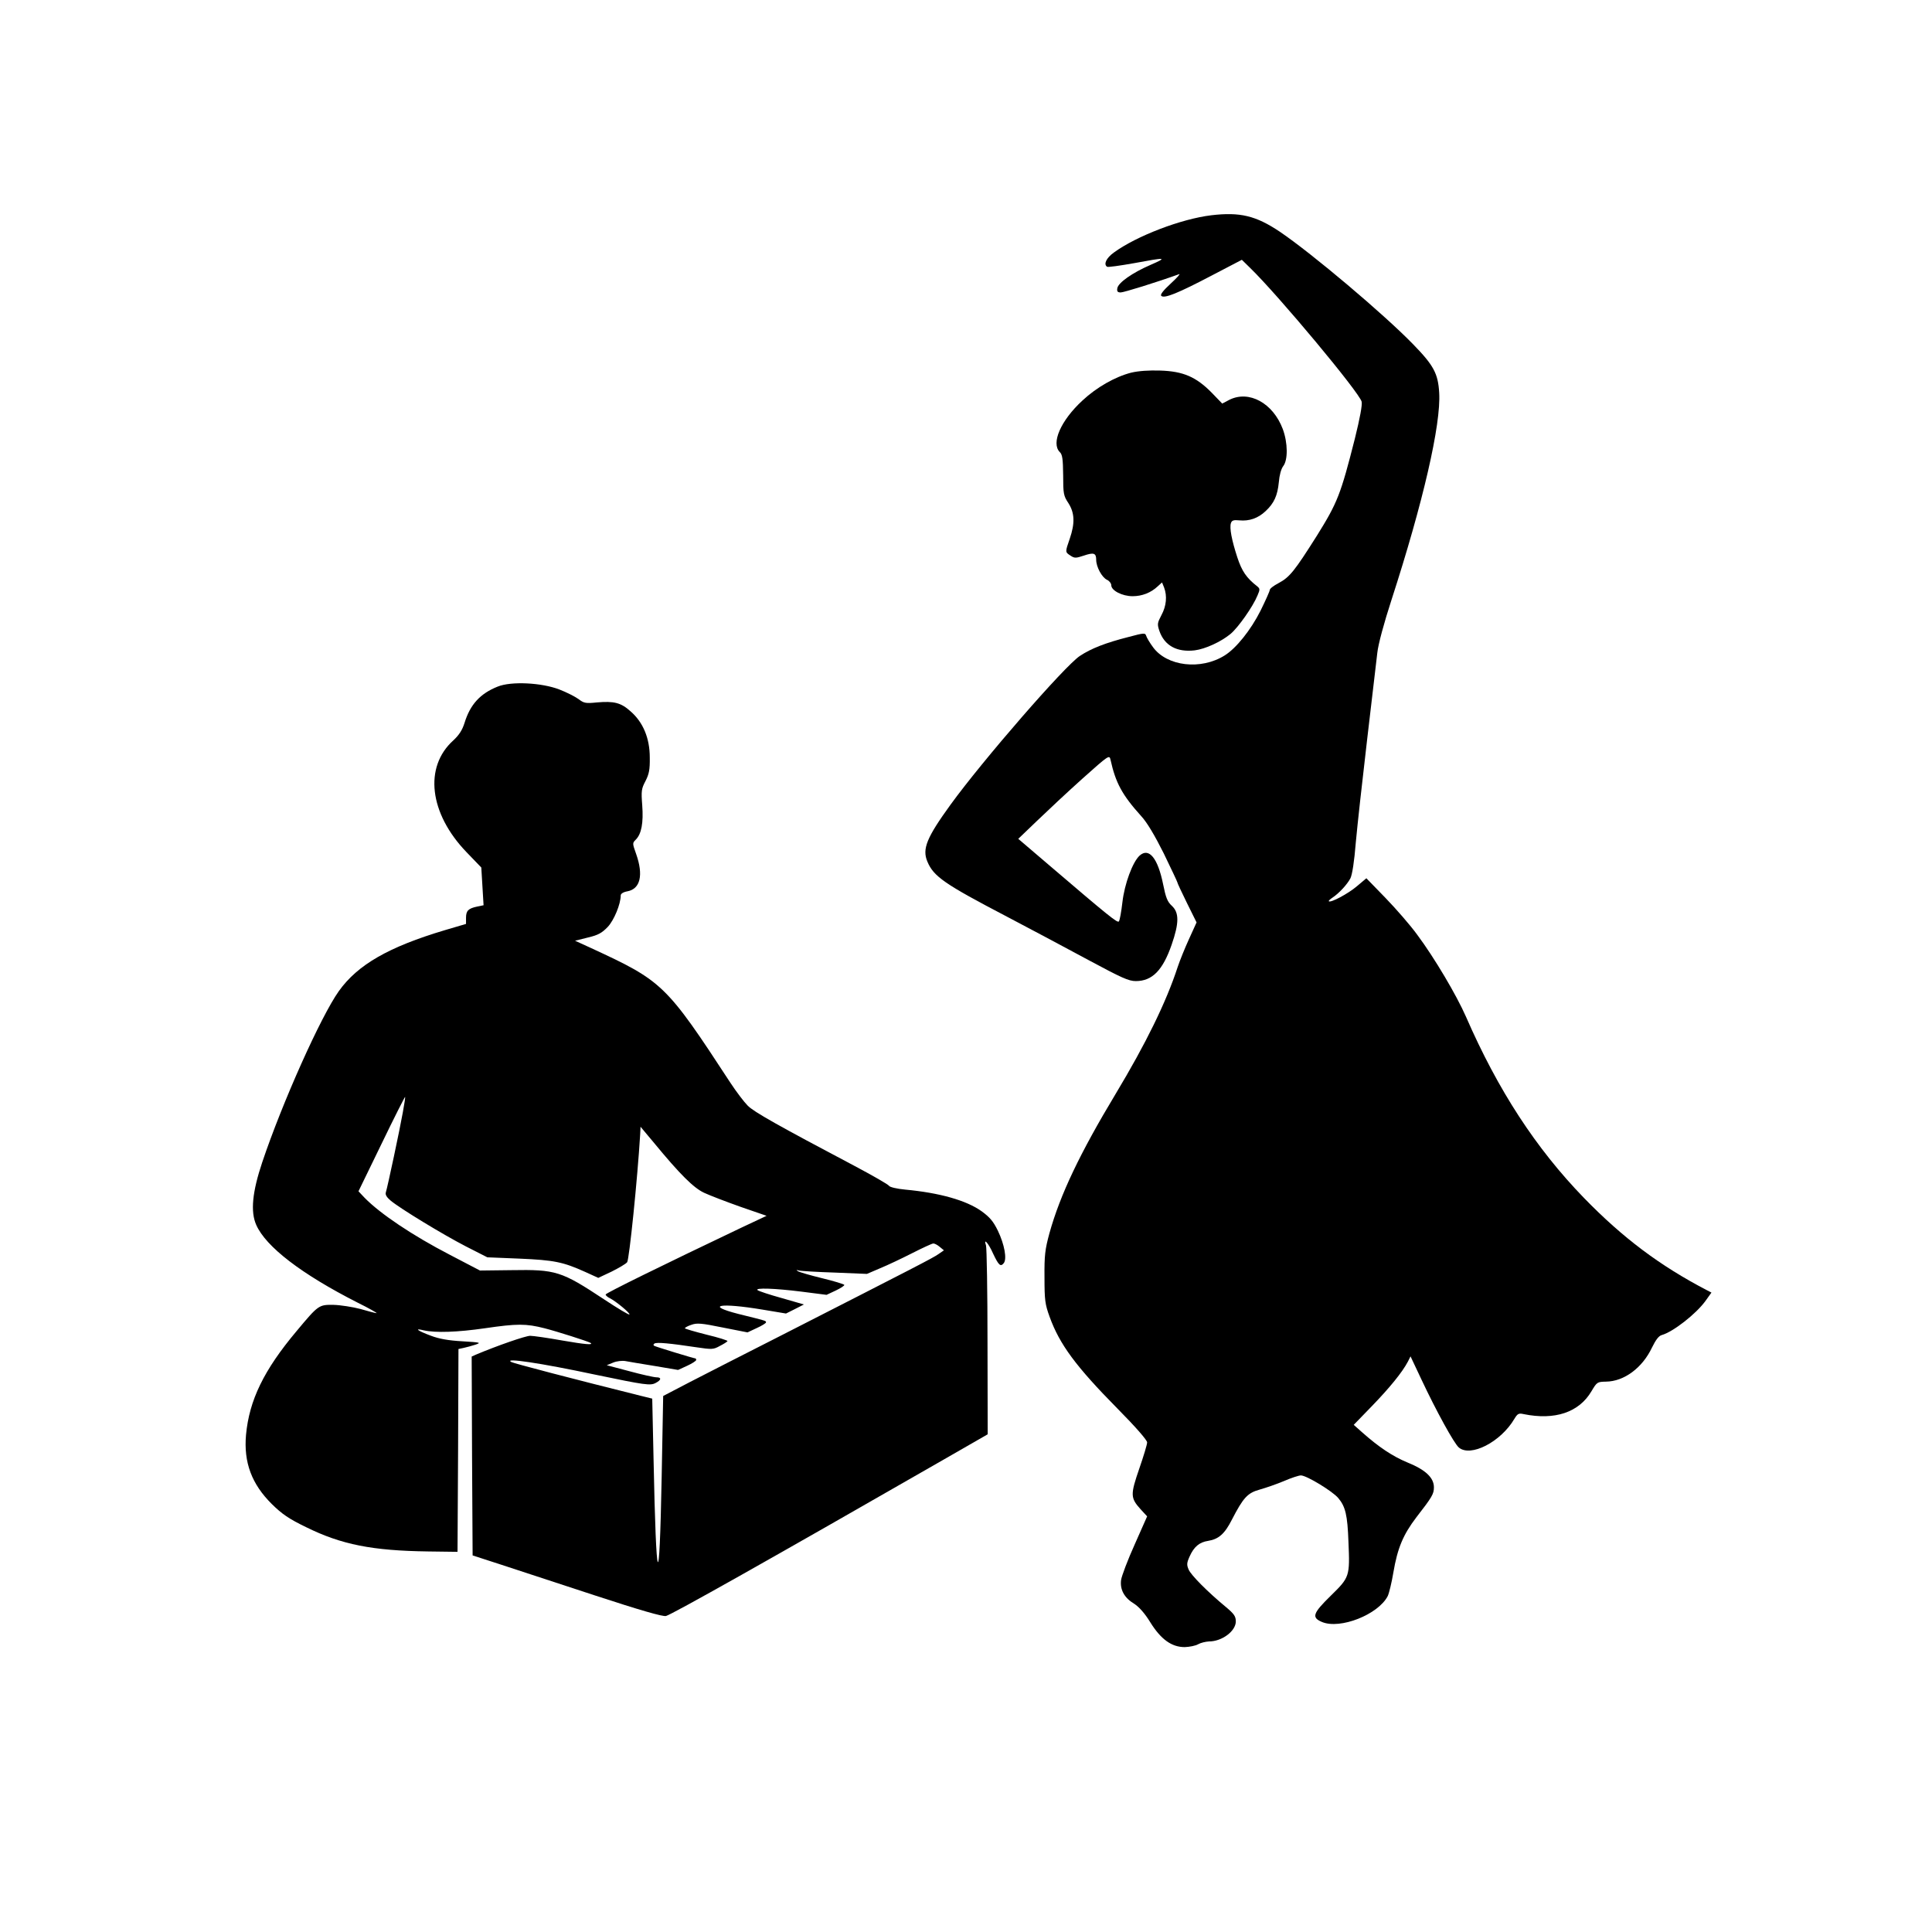 <?xml version="1.0" standalone="no"?>
<!DOCTYPE svg PUBLIC "-//W3C//DTD SVG 20010904//EN"
 "http://www.w3.org/TR/2001/REC-SVG-20010904/DTD/svg10.dtd">
<svg version="1.0" xmlns="http://www.w3.org/2000/svg"
 width="1024pt" height="1024pt" viewBox="0 0 1024 1024"
 preserveAspectRatio="xMidYMid meet">

<g transform="translate(0,1024) scale(0.1,-0.1)"
fill="currentColor" stroke="none">
<path d="M6420 9099 c-159 -19 -397 -110 -517 -198 -40 -29 -55 -62 -35 -75 5
-3 69 6 142 19 172 32 180 31 88 -9 -97 -42 -172 -95 -176 -124 -3 -17 2 -22
18 -22 16 0 188 53 310 97 8 3 -12 -20 -45 -50 -40 -37 -57 -59 -50 -65 15
-16 89 14 268 108 l159 83 45 -44 c148 -144 577 -658 590 -708 4 -17 -9 -87
-36 -196 -75 -296 -92 -339 -201 -514 -119 -188 -144 -220 -204 -252 -25 -13
-46 -29 -46 -36 0 -6 -22 -55 -49 -110 -52 -103 -129 -199 -190 -237 -126 -79
-306 -58 -380 44 -17 23 -33 50 -36 60 -5 16 -11 16 -93 -6 -122 -31 -199 -61
-259 -101 -80 -53 -513 -551 -685 -788 -126 -174 -151 -234 -123 -301 33 -80
92 -120 421 -292 126 -66 321 -170 434 -231 175 -94 212 -111 250 -111 87 0
143 57 190 193 40 115 40 170 1 206 -24 22 -32 44 -46 113 -28 139 -75 198
-125 153 -37 -34 -80 -150 -91 -247 -6 -51 -14 -97 -19 -102 -8 -8 -51 26
-369 298 l-164 140 99 95 c55 53 163 154 241 224 140 125 143 127 149 100 27
-122 61 -186 163 -299 30 -32 72 -103 119 -197 39 -81 72 -150 72 -153 0 -4
23 -53 51 -110 l51 -103 -40 -88 c-22 -48 -49 -115 -60 -148 -61 -187 -169
-407 -329 -673 -189 -314 -294 -534 -351 -739 -23 -85 -27 -116 -26 -233 0
-121 3 -143 27 -209 53 -147 140 -264 359 -486 97 -98 158 -168 158 -180 0
-11 -19 -74 -42 -140 -47 -137 -47 -154 7 -214 l35 -38 -66 -149 c-37 -82 -69
-167 -72 -188 -7 -51 17 -95 69 -126 26 -17 56 -50 86 -99 56 -90 113 -131
182 -131 26 1 57 7 71 15 14 8 40 14 58 15 69 0 142 55 142 106 0 27 -9 40
-52 76 -99 82 -186 170 -198 199 -11 25 -10 36 5 69 23 52 52 76 98 83 56 9
88 37 126 112 61 118 83 142 148 160 32 9 90 29 128 45 39 17 79 30 90 30 30
0 168 -84 198 -120 38 -45 49 -90 54 -232 8 -184 6 -188 -93 -285 -96 -94
-104 -116 -47 -140 96 -40 297 39 348 137 7 14 21 71 30 125 22 130 52 201
122 293 84 108 93 124 93 159 0 51 -45 93 -139 131 -80 33 -153 82 -241 160
l-45 40 96 99 c93 96 161 179 191 236 l14 28 58 -123 c78 -166 173 -339 198
-360 62 -53 222 29 294 151 17 28 23 32 49 26 166 -34 294 9 360 121 29 49 31
50 77 51 96 1 193 73 244 181 20 41 36 62 52 66 60 17 180 111 230 179 l33 46
-23 12 c-250 130 -447 278 -653 490 -254 262 -455 570 -625 960 -50 114 -167
312 -258 434 -36 50 -112 137 -168 195 l-102 105 -51 -43 c-46 -39 -138 -88
-148 -79 -2 3 7 11 19 19 36 24 78 70 95 102 10 19 21 90 29 191 8 88 35 333
60 545 25 212 49 419 54 460 5 46 35 157 75 280 168 518 263 931 253 1098 -6
102 -29 145 -137 256 -154 159 -538 483 -708 598 -127 85 -211 105 -363 87z"/>
<path d="M5996 8265 c-86 -22 -184 -78 -259 -148 -115 -106 -167 -226 -120
-273 14 -13 17 -37 18 -123 0 -98 2 -109 28 -148 33 -52 35 -106 7 -188 -25
-72 -25 -71 4 -90 21 -14 28 -14 70 0 53 18 66 14 66 -22 0 -37 30 -93 57
-106 12 -5 23 -19 23 -29 0 -28 58 -58 113 -58 50 0 97 18 134 53 l22 20 11
-27 c17 -45 12 -98 -14 -146 -22 -42 -23 -48 -11 -84 27 -78 93 -114 187 -103
56 7 139 45 190 87 40 33 119 145 143 204 14 32 13 36 -1 48 -58 45 -82 81
-106 154 -30 92 -42 156 -34 181 5 15 14 18 45 15 52 -5 99 11 139 49 45 42
63 82 70 153 3 37 12 70 23 85 26 33 25 124 -2 197 -52 138 -179 207 -283 155
l-38 -20 -56 58 c-83 84 -151 113 -272 117 -61 2 -116 -2 -154 -11z"/>
<path d="M2638 6601 c-93 -37 -146 -95 -176 -193 -12 -38 -29 -64 -59 -92
-157 -141 -128 -387 69 -592 l79 -82 6 -100 6 -100 -34 -7 c-47 -10 -59 -22
-59 -60 l0 -32 -112 -33 c-298 -89 -462 -183 -562 -323 -96 -135 -300 -591
-406 -907 -53 -158 -63 -262 -32 -332 51 -116 240 -261 537 -412 61 -30 106
-56 101 -56 -6 0 -44 10 -85 22 -42 11 -106 21 -143 22 -78 1 -80 0 -196 -139
-174 -207 -251 -367 -268 -550 -13 -146 30 -261 137 -367 54 -53 90 -78 181
-122 188 -93 352 -125 648 -129 l155 -2 3 537 2 538 28 6 c15 3 43 11 62 17
32 11 27 12 -70 18 -73 4 -123 13 -165 29 -73 27 -92 42 -39 29 62 -14 179
-10 324 11 171 25 218 25 316 0 67 -17 229 -69 243 -77 20 -13 -27 -9 -148 12
-78 14 -155 25 -171 25 -24 0 -174 -52 -288 -100 l-22 -10 2 -527 3 -527 145
-47 c80 -26 305 -100 500 -164 247 -81 363 -114 380 -110 33 9 547 298 1470
828 l235 135 -1 488 c0 269 -4 500 -8 513 -15 43 13 13 38 -44 29 -61 39 -71
56 -50 18 22 4 99 -31 172 -24 49 -42 71 -86 103 -81 58 -223 98 -406 115 -43
4 -81 13 -85 20 -4 7 -86 54 -182 105 -407 215 -535 287 -567 320 -19 19 -60
73 -91 120 -343 525 -360 540 -741 716 l-83 38 68 17 c55 13 74 24 105 56 34
36 69 122 69 167 0 9 13 18 36 22 68 13 85 86 46 197 -20 57 -21 58 -2 77 30
30 41 89 34 182 -6 76 -4 88 17 128 19 37 24 60 23 125 0 102 -35 187 -102
245 -51 46 -88 55 -179 47 -59 -6 -68 -4 -97 18 -18 13 -63 36 -102 51 -94 36
-255 44 -326 15z m-503 -2257 c-15 -86 -81 -396 -90 -424 -4 -12 5 -26 25 -43
50 -42 277 -180 399 -243 l114 -58 171 -7 c183 -8 229 -17 349 -71 l68 -31 70
33 c38 19 76 41 83 50 11 13 55 444 69 677 l2 41 72 -86 c136 -165 209 -238
265 -264 30 -14 116 -47 192 -74 l139 -48 -134 -63 c-420 -200 -719 -347 -719
-354 0 -5 10 -14 23 -20 33 -17 109 -80 103 -86 -3 -3 -63 33 -134 80 -227
150 -255 159 -492 155 l-166 -2 -159 83 c-199 103 -370 218 -453 303 l-32 34
122 251 c67 139 124 251 125 249 2 -1 -4 -38 -12 -82z m2845 -712 l23 -19 -29
-20 c-28 -20 -118 -66 -839 -434 -187 -95 -403 -205 -480 -245 l-140 -73 -8
-428 c-12 -636 -29 -599 -43 93 l-7 321 -61 15 c-361 90 -674 172 -686 179
-43 24 154 -5 445 -67 264 -55 292 -59 320 -44 31 16 32 30 4 30 -12 0 -76 14
-142 32 l-121 32 34 14 c19 8 48 11 65 8 16 -3 86 -15 155 -26 l124 -21 48 22
c26 12 48 26 48 31 0 4 -2 8 -4 8 -8 0 -211 62 -219 67 -5 3 -4 9 2 12 12 8
83 1 223 -20 81 -12 89 -12 123 7 20 10 39 22 41 26 2 3 -48 19 -111 34 -63
16 -115 31 -115 34 0 3 15 12 34 18 30 11 53 9 166 -14 l132 -26 49 23 c27 12
49 26 49 30 0 9 6 7 -147 45 -179 46 -96 60 127 23 l126 -21 48 24 47 24 -118
34 c-65 18 -122 37 -128 42 -15 13 89 10 233 -8 l133 -17 49 23 c27 13 47 26
45 30 -3 4 -55 20 -117 35 -62 15 -120 32 -128 37 -12 7 -10 8 5 4 11 -3 97
-8 190 -11 l170 -7 70 30 c39 16 115 52 170 80 55 28 105 51 111 51 7 1 22 -7
34 -17z"/>
</g>
</svg>
